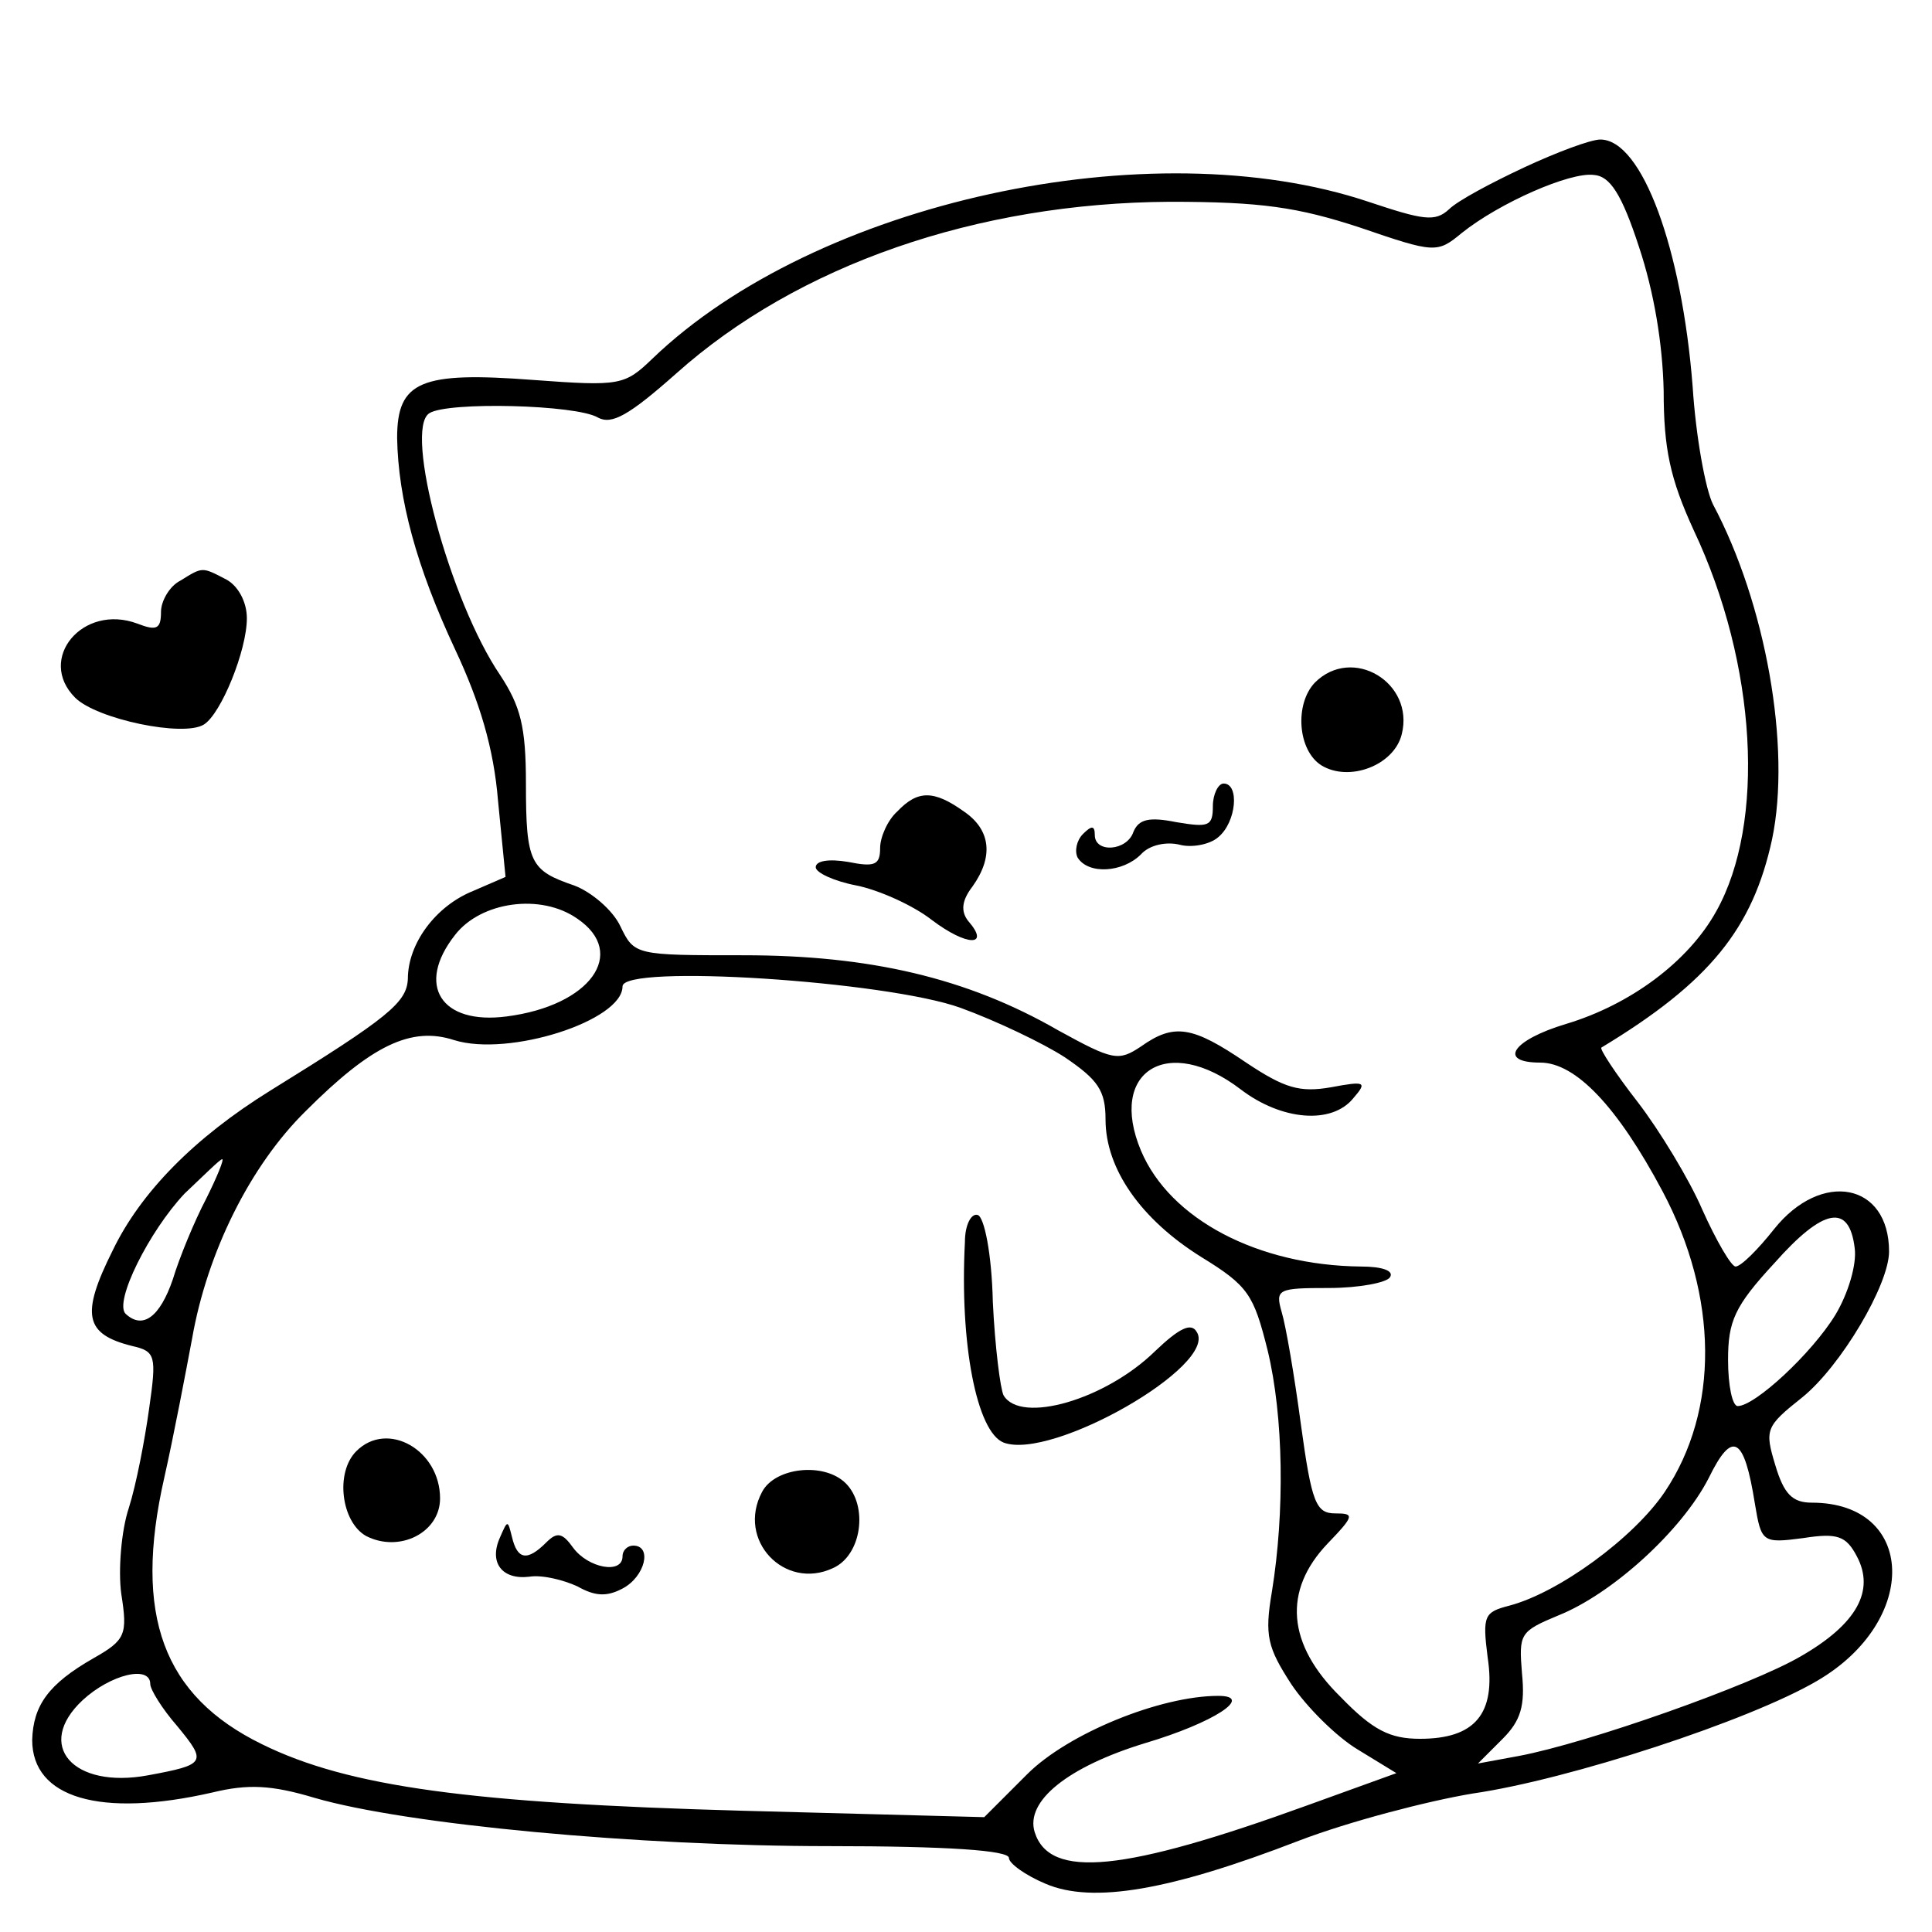 <?xml version="1.0" standalone="no"?>
<!DOCTYPE svg PUBLIC "-//W3C//DTD SVG 20010904//EN"
 "http://www.w3.org/TR/2001/REC-SVG-20010904/DTD/svg10.dtd">
<svg version="1.0" xmlns="http://www.w3.org/2000/svg"
 width="180pt" height="180pt" viewBox="0 0 180 180"
 preserveAspectRatio="xMidYMid meet">

<g transform="translate(0,180) scale(0.1,-0.1)"
fill="#000000" stroke="none">
<path d="M1420 1644 c-30 -14 -62 -31 -70 -39 -13 -12 -24 -10 -75 7 -203 68
-515 0 -667 -146 -26 -25 -30 -26 -111 -20 -105 8 -127 -1 -127 -54 1 -57 18
-120 54 -197 23 -49 36 -92 40 -141 l7 -71 -30 -13 c-35 -14 -61 -49 -61 -82
-1 -22 -18 -36 -128 -104 -71 -44 -121 -95 -147 -149 -30 -60 -26 -78 18 -89
22 -5 23 -9 16 -58 -4 -29 -12 -71 -19 -93 -7 -21 -10 -58 -7 -80 6 -38 4 -43
-26 -60 -42 -24 -56 -44 -57 -76 0 -54 63 -73 168 -49 33 8 55 7 95 -5 86 -25
302 -45 479 -45 111 0 168 -4 168 -11 0 -5 15 -16 34 -24 44 -19 117 -6 236
40 47 18 120 37 162 44 90 13 258 68 321 105 96 56 92 166 -5 166 -18 0 -26 8
-34 35 -10 33 -9 36 25 63 36 29 81 105 81 136 0 64 -63 76 -107 21 -15 -19
-31 -35 -36 -35 -4 0 -18 24 -31 53 -12 28 -40 74 -60 100 -21 27 -36 50 -34
51 101 61 141 111 159 194 18 86 -6 220 -55 312 -7 14 -16 63 -19 110 -10 128
-47 230 -86 230 -9 0 -41 -12 -71 -26z m107 -74 c14 -42 22 -90 23 -134 0 -54
6 -82 28 -130 59 -125 67 -273 21 -355 -26 -47 -80 -87 -140 -105 -50 -15 -64
-36 -24 -36 33 0 72 -41 114 -120 52 -98 53 -204 2 -280 -29 -43 -99 -94 -145
-106 -23 -6 -25 -9 -20 -48 8 -53 -12 -76 -63 -76 -28 0 -44 8 -74 39 -50 49
-54 99 -12 143 25 26 25 28 7 28 -18 0 -22 10 -32 83 -6 45 -14 92 -18 105 -6
21 -3 22 44 22 28 0 54 5 57 10 4 6 -7 10 -27 10 -96 1 -178 44 -205 108 -31
74 25 109 93 57 38 -29 85 -33 105 -8 13 15 11 16 -21 10 -29 -5 -43 -1 -79
23 -50 34 -67 37 -98 15 -21 -14 -26 -13 -77 15 -85 49 -176 70 -293 70 -101
0 -102 0 -115 27 -7 15 -27 32 -43 38 -41 14 -45 21 -45 95 0 53 -5 72 -24
101 -47 69 -90 229 -66 244 17 11 137 8 157 -4 13 -7 29 2 73 41 113 101 280
159 460 160 85 0 119 -5 177 -24 70 -24 72 -24 95 -5 35 28 101 57 123 54 15
-1 26 -18 42 -67z m-989 -626 c47 -32 12 -81 -66 -91 -61 -8 -85 29 -48 76 24
31 80 39 114 15z m357 -83 c33 -12 77 -33 97 -46 31 -21 38 -31 38 -58 0 -46
33 -93 89 -128 44 -27 49 -35 62 -87 15 -62 16 -151 4 -225 -7 -41 -4 -52 18
-86 14 -21 42 -49 62 -61 l36 -22 -83 -30 c-171 -62 -240 -69 -254 -25 -9 29
31 61 103 83 64 19 102 44 68 44 -54 0 -140 -35 -178 -73 l-40 -40 -226 6
c-251 7 -366 22 -447 62 -92 45 -120 120 -91 248 9 40 20 98 26 130 14 80 54
161 106 212 61 61 98 79 138 66 51 -16 157 18 157 50 0 21 246 5 315 -20z
m-703 -178 c-11 -21 -25 -55 -31 -75 -12 -35 -28 -47 -44 -32 -11 11 22 77 55
112 18 17 33 32 35 32 2 0 -5 -17 -15 -37z m1536 -46 c2 -15 -6 -42 -18 -62
-22 -36 -75 -85 -91 -85 -5 0 -9 19 -9 43 0 36 6 50 43 90 46 52 70 56 75 14z
m-93 -238 c6 -36 7 -37 45 -32 32 5 40 2 50 -17 17 -32 0 -63 -52 -93 -46 -27
-199 -81 -263 -93 l-38 -7 23 23 c17 17 21 31 18 61 -3 37 -2 39 34 54 50 20
115 79 140 128 22 45 33 39 43 -24z m-1495 -168 c0 -5 11 -23 25 -39 28 -34
27 -36 -27 -46 -70 -13 -106 28 -61 70 26 24 63 33 63 15z"/>
<path d="M1225 1164 c-19 -20 -16 -63 6 -77 26 -16 68 0 75 29 12 48 -46 83
-81 48z"/>
<path d="M1130 1049 c0 -19 -4 -20 -34 -15 -25 5 -35 3 -40 -9 -6 -18 -36 -20
-36 -3 0 9 -3 9 -11 1 -6 -6 -8 -16 -5 -22 10 -16 42 -14 59 3 8 9 24 12 36 9
11 -3 28 0 36 7 17 14 20 50 5 50 -5 0 -10 -10 -10 -21z"/>
<path d="M836 1044 c-9 -8 -16 -24 -16 -34 0 -16 -5 -18 -30 -13 -18 3 -30 1
-30 -5 0 -5 17 -13 38 -17 20 -4 52 -18 70 -32 33 -25 55 -25 34 -1 -7 9 -6
19 4 32 20 28 17 53 -8 70 -28 20 -43 20 -62 0z"/>
<path d="M899 643 c-5 -95 11 -177 36 -187 45 -17 200 72 180 103 -5 9 -16 4
-39 -18 -46 -45 -125 -68 -141 -41 -3 6 -8 45 -10 87 -1 45 -8 79 -14 81 -6 2
-12 -9 -12 -25z"/>
<path d="M332 448 c-20 -20 -14 -66 9 -79 31 -16 69 3 69 35 0 45 -49 73 -78
44z"/>
<path d="M710 410 c-24 -45 21 -92 66 -71 27 12 33 58 12 79 -20 20 -66 15
-78 -8z"/>
<path d="M466 368 c-11 -24 2 -40 27 -37 12 2 32 -3 45 -9 16 -9 27 -10 42 -2
21 11 28 40 10 40 -5 0 -10 -4 -10 -10 0 -17 -32 -11 -46 8 -10 14 -15 15 -25
5 -18 -18 -27 -16 -32 5 -4 16 -4 16 -11 0z"/>
<path d="M168 1259 c-10 -5 -18 -19 -18 -29 0 -16 -4 -18 -22 -11 -51 19 -94
-33 -58 -69 20 -20 101 -37 120 -25 16 10 40 69 40 99 0 15 -8 30 -19 36 -23
12 -22 12 -43 -1z"/>
</g>
</svg>
